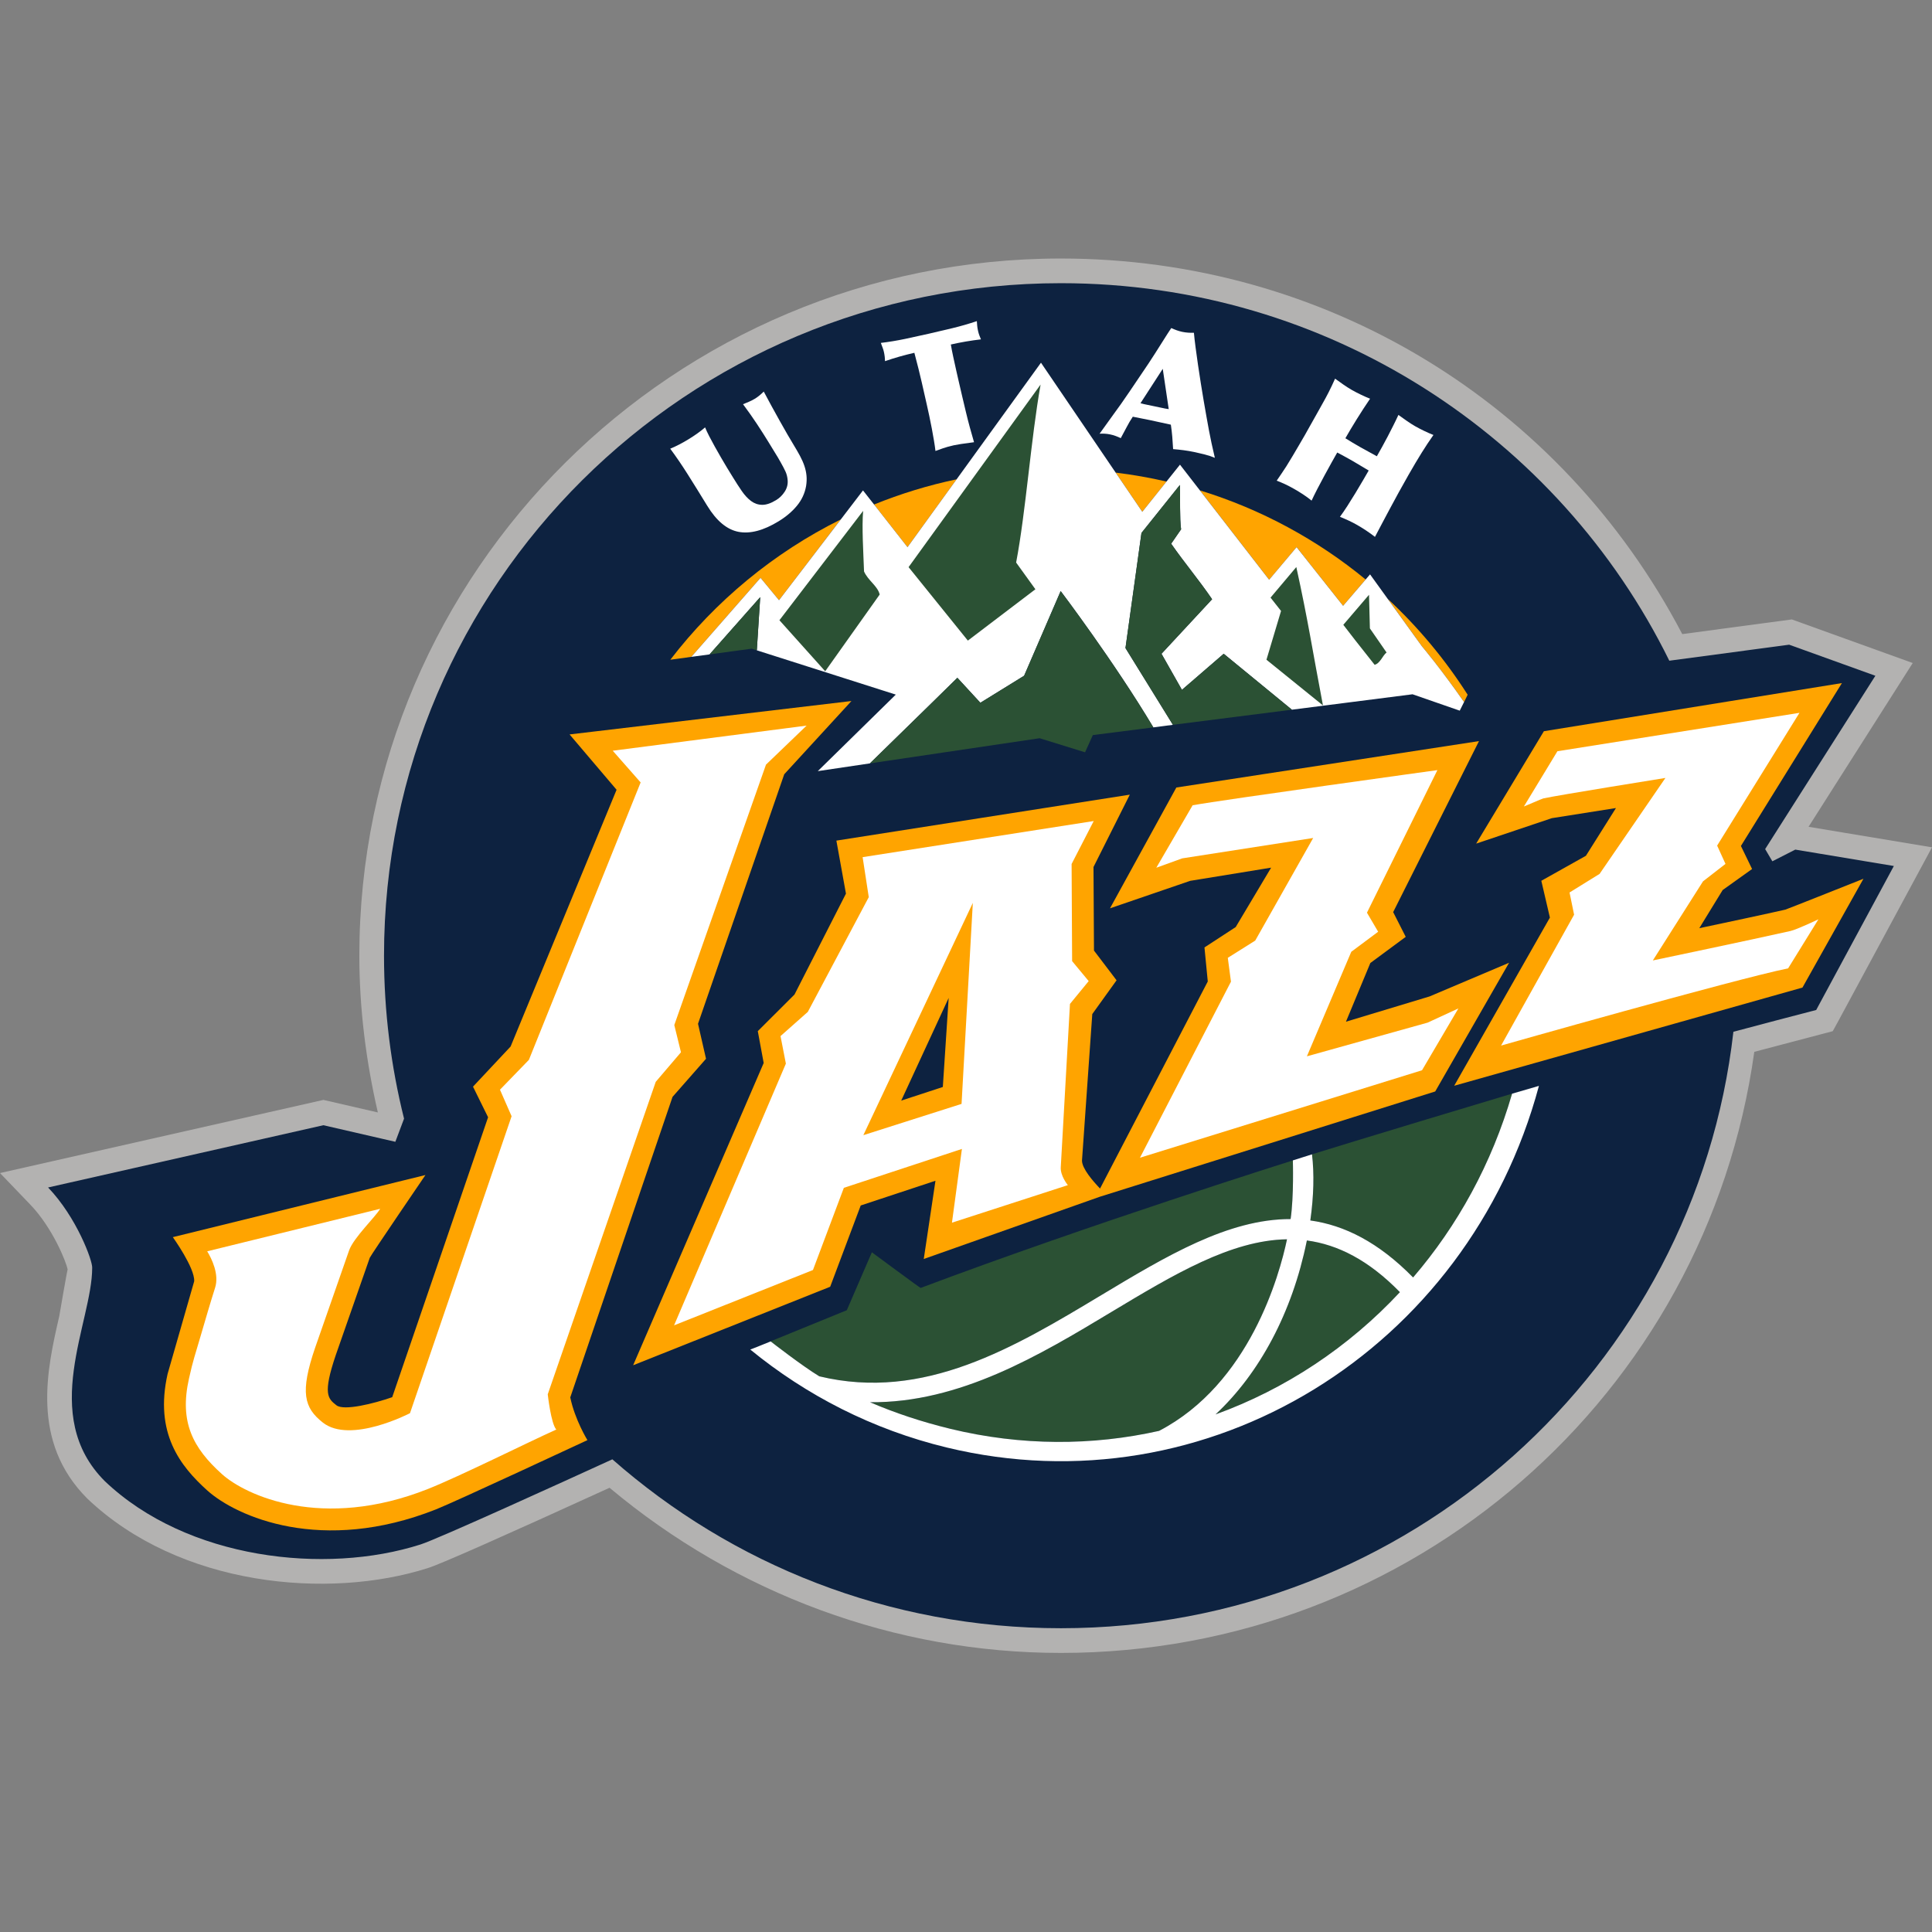 <svg version="1.1" id="Layer_1" xmlns="http://www.w3.org/2000/svg" xmlns:xlink="http://www.w3.org/1999/xlink" x="0px" y="0px" viewBox="0 0 200 200" enable-background="new 0 0 200 200" xml:space="preserve" preserveAspectRatio="xMidYMid">
<rect x="0" y="0" width="200" height="200" fill="#808080" stroke="none"/>
<g>
	<g>
		<path fill="#B3B2B1" d="M37.199,98.932c0,5.475,0.689,10.917,1.917,16.228c-2.205-0.506-5.635-1.298-5.635-1.298L0,121.434
			l3.134,3.264c2.299,2.39,3.728,5.934,3.871,6.735c-0.016-0.182-0.869,4.813-0.869,4.813c-1.259,5.483-2.99,12.99,2.9,18.883
			c9.549,9.099,24.962,10.49,35.278,7.191c1.325-0.42,7.731-3.258,18.786-8.307c13.084,10.962,29.556,17.097,46.722,17.097
			c36.375,0,66.831-26.651,71.781-62.225c2.045-0.541,8.123-2.138,8.123-2.138l0.537-0.978L200,87.715
			c0,0-11.212-1.868-12.779-2.125c2.958-4.651,10.784-16.954,10.784-16.954l-12.516-4.513c0,0-8.824,1.184-11.342,1.518
			c-12.575-23.991-36.995-38.879-64.326-38.879C69.779,26.761,37.199,59.137,37.199,98.932z"/>
		<path fill="#0D2240" d="M196.051,89.648l-10.202-1.697l-2.376,1.209l-0.745-1.264l11.41-17.942l-8.926-3.216l-12.406,1.658
			c-11.388-23.142-35.31-39.081-62.985-39.081c-38.697,0-70.068,31.17-70.068,69.616c0,5.817,0.724,11.47,2.074,16.871l-0.901,2.396
			l-7.451-1.716l-28.498,6.445c2.944,3.063,4.616,7.584,4.566,8.321c0,5.63-5.514,15.256,1.301,22.074
			c8.518,8.115,22.833,9.714,32.69,6.56c1.832-0.583,14.992-6.591,19.857-8.814c12.361,10.878,28.616,17.485,46.43,17.485
			c36.018,0,65.68-27.006,69.619-61.744c3.053-0.816,5.926-1.568,8.572-2.256L196.051,89.648z"/>
		<path fill="#FFA400" d="M69.393,68.295l2.171-0.297l7.166-8.182l1.913,2.317l6.392-8.362
			C80.099,57.215,74.07,62.207,69.393,68.295z M90.478,52.228l3.468,4.414l5.086-7.025C96.077,50.235,93.219,51.119,90.478,52.228z
			 M151.56,72.676l0.37-0.757c-2.325-3.648-5.106-6.981-8.257-9.914l3.52,4.893C147.193,66.898,149.102,69.144,151.56,72.676z
			 M134.224,56.642l4.815,6.071l2.332-2.724c-5.002-4.11-10.81-7.274-17.148-9.221l7.161,9.248L134.224,56.642z M120.757,49.851
			c-1.722-0.399-3.477-0.708-5.261-0.926l2.757,4.058L120.757,49.851z"/>
		<path fill="#FFA400" d="M184.821,94.164c-1.588,0.365-6.935,1.51-8.911,1.922l2.421-3.951l3.044-2.175l-1.156-2.386l10.455-16.861
			l-30.852,4.982l-7.011,11.636l7.831-2.634l6.641-1.049l-3.109,4.942l-4.617,2.589l0.888,3.81l-9.907,17.408l36.052-10.164
			l6.313-11.263C192.905,90.97,185.016,94.109,184.821,94.164L184.821,94.164z M69.621,113.548l3.466-3.944l-0.829-3.622
			l8.926-25.831l6.957-7.581l-29.178,3.458l4.866,5.727l-10.971,26.581l-3.892,4.154l1.561,3.168l-9.924,28.978
			c-1.891,0.66-5.013,1.442-5.777,0.836c-0.869-0.685-1.445-1.134-0.062-5.209c0,0,3.52-10.059,3.514-10.059
			c0.132-0.308,5.764-8.566,5.764-8.566l-26.151,6.431c0,0,2.297,3.195,2.211,4.57l-2.752,9.589
			c-1.379,6.127,1.301,9.533,4.105,12.062c3.028,2.721,11.869,6.641,23.683,1.958c1.912-0.752,15.671-7.166,15.671-7.166
			s-1.304-2.121-1.775-4.425L69.621,113.548 M97.602,112.524l-4.309,1.411l4.913-10.631L97.602,112.524 M147.986,103.152
			l-8.653,2.614l2.525-6.076l3.663-2.708l-1.301-2.559l8.884-17.704l-31.329,4.804l-6.868,12.506l8.3-2.844l8.381-1.366
			l-3.668,6.151l-3.233,2.108l0.342,3.524l-11.152,21.436c-0.738-0.772-1.869-2.068-1.869-2.893l1.065-15.169l2.514-3.496
			l-2.338-3.077l-0.05-8.65l3.758-7.49L86.582,87.02l0.991,5.488l-5.327,10.446l-3.799,3.79l0.61,3.296l-13.514,31.29l20.397-8.126
			l3.162-8.414l7.738-2.559l-1.212,8.099l18.216-6.44l34.729-10.902l7.645-13.322L147.986,103.152"/>
		<g>
			<path fill="#FFFFFF" d="M63.43,77.715L83.5,75.114l-4.206,4.042l-9.491,26.956l0.69,2.819l-2.611,3.059l-11.18,32.348
				c0,0,0.337,3.056,0.885,3.648c-2.922,1.311-10,4.846-13.283,6.15c-10.97,4.351-18.886,0.659-21.328-1.536
				c-3.01-2.712-4.423-5.39-3.414-9.885c0.443-1.998,0.616-2.365,1.168-4.283c0.534-1.819,1.035-3.549,1.531-5.107
				c0.457-1.395-0.341-3.018-0.811-3.791l17.906-4.401c-0.512,0.87-2.744,2.982-3.216,4.304l-3.521,10.086
				c-1.576,4.616-1.148,6.204,0.802,7.741c2.856,2.246,9.021-0.972,9.021-0.972l10.518-30.74l-1.203-2.747l2.993-3.088l11.568-28.72
				L63.43,77.715L63.43,77.715z"/>
			<path fill="#FFFFFF" d="M122.379,88.858l13.561-2.11L129.94,97.37l-2.838,1.784l0.327,2.468l-9.42,18.225l29.198-9.055
				l3.764-6.399l-3.189,1.471l-12.492,3.485l4.593-10.82l2.783-2.076l-1.159-1.972l7.292-14.76c0,0-22.229,3.073-25.34,3.641
				l-3.758,6.465L122.379,88.858L122.379,88.858z"/>
			<path fill="#FFFFFF" d="M99.54,114.274l-10.167,3.239l11.333-24.046L99.54,114.274L99.54,114.274z M110.932,89.44l2.29-4.447
				l-23.923,3.739l0.636,4.142l-6.31,11.876l-2.826,2.506l0.555,2.85L69.779,137.2l14.378-5.729l3.198-8.507l12.222-4.027
				l-1.031,7.633l11.997-3.886c0,0-0.82-0.983-0.729-1.915l0.949-16.844l1.938-2.362l-1.716-2.068L110.932,89.44"/>
			<path fill="#FFFFFF" d="M185.342,96.378c-3.708,0.84-14.24,3.047-14.24,3.047l5.194-8.189l2.326-1.806l-0.864-1.894l8.522-13.743
				l-25.057,3.975l-3.469,5.717c0.186-0.059,1.822-0.785,2.007-0.832c1.46-0.327,12.644-2.121,12.644-2.121l-6.815,9.932
				l-3.112,1.927l0.472,2.3l-7.559,13.547c0,0,24.066-6.836,29.716-7.996l3.137-5.077C188.245,95.166,186.035,96.221,185.342,96.378
				L185.342,96.378z"/>
		</g>
		<g>
			<path fill="#FFFFFF" d="M78.346,67.321l14.387,4.584l-8.076,7.922l5.395-0.802c4.387-4.268,9.054-8.861,9.054-8.861l2.381,2.586
				l4.529-2.797l3.784-8.764c0,0,5.531,7.303,9.594,14.109l2.026-0.265l-4.911-7.945l1.656-11.919l3.975-4.965
				c0.051,1.311-0.034,3.496,0.126,4.591l-1.028,1.489c1.409,2.028,2.821,3.671,4.239,5.749l-5.24,5.645l2.117,3.736l4.323-3.736
				l7.059,5.789l12.491-1.596l4.885,1.696l0.447-0.892c-2.458-3.532-4.367-5.778-4.367-5.778l-5.365-7.439l-2.79,3.255l-4.815-6.071
				l-2.841,3.373l-9.23-11.913l-3.9,4.88l-10.49-15.435L93.946,56.642l-4.609-5.874l-8.694,11.365l-1.913-2.317l-7.166,8.182
				l1.89-0.256l5.243-5.926L78.346,67.321z"/>
		</g>
		<g>
			<path fill="#2B5134" d="M141.72,61.571l0.091,3.48l1.726,2.496c-0.403,0.3-0.66,1.132-1.237,1.272
				c-1.736-2.178-2.605-3.309-3.241-4.138L141.72,61.571z"/>
			<path fill="#2B5134" d="M132.613,63.246c-0.362-0.455-0.73-0.922-1.088-1.38l2.669-3.166c1.232,5.608,1.678,8.667,2.758,14.326
				l-5.849-4.731L132.613,63.246z"/>
			<path fill="#2B5134" d="M118.165,55.169l3.975-4.965c0.051,1.311-0.034,3.496,0.126,4.591l-1.028,1.489
				c1.409,2.028,2.821,3.671,4.239,5.749l-5.24,5.645l2.117,3.736l4.323-3.736l7.059,5.789l-12.317,1.565l-4.911-7.945
				L118.165,55.169z"/>
			<path fill="#2B5134" d="M107.722,39.81c-1.003,5.617-1.522,13.127-2.532,18.424L107.184,61l-6.992,5.315l-6.137-7.605
				L107.722,39.81z"/>
			<path fill="#2B5134" d="M99.107,70.164l2.381,2.586l4.529-2.797l3.784-8.764c0,0,5.531,7.303,9.594,14.109l-6.264,0.797
				l-0.806,1.784l-4.706-1.458l-17.566,2.604C94.439,74.757,99.107,70.164,99.107,70.164z"/>
			<path fill="#2B5134" d="M89.352,52.885c-0.145,1.671,0.023,4.283,0.093,6.271c0.418,0.953,1.409,1.496,1.62,2.389l-5.641,7.945
				l-4.738-5.284L89.352,52.885z"/>
			<polygon fill="#2B5134" points="78.697,61.816 78.346,67.321 77.808,67.15 73.454,67.742 			"/>
		</g>
		<g>
			<path fill="#2B5134" d="M79.766,138.856l7.895-3.223l2.594-5.996c0,0,5.013,3.708,5.049,3.69
				c17.572-6.61,38.532-13.201,38.532-13.201s0.117,3.702-0.232,6.074c-6.465-0.021-12.91,3.856-19.577,7.86
				c-9.032,5.429-18.366,11.033-29.214,8.417C83.019,141.398,79.766,138.856,79.766,138.856z"/>
			<path fill="#2B5134" d="M119.988,148.124c-6.902,1.549-14.246,1.569-21.593-0.209c-2.982-0.726-5.748-1.645-8.336-2.758
				c9.299,0.092,17.571-4.871,25.015-9.355c6.427-3.859,12.345-7.419,18.157-7.511C132.455,131.986,129.362,143.246,119.988,148.124
				z"/>
			<path fill="#2B5134" d="M125.831,146.421c4.558-4.245,7.943-10.567,9.438-17.923c0.002-0.03,0.014-0.059,0.02-0.085
				c3.204,0.43,6.393,2.034,9.63,5.351C139.608,139.462,133.055,143.807,125.831,146.421z"/>
			<path fill="#2B5134" d="M146.282,132.243c-3.582-3.654-7.118-5.413-10.639-5.902c0.358-2.521,0.411-4.864,0.174-6.845
				c3.588-1.127,19.142-5.823,20.687-6.273c0.009,0,0.018-0.004,0.027-0.005C154.433,120.455,150.883,126.884,146.282,132.243z"/>
		</g>
		<path fill="#FFFFFF" d="M156.531,113.218c-2.097,7.237-5.648,13.672-10.248,19.025c-3.582-3.654-7.118-5.413-10.639-5.902
			c0.358-2.521,0.411-4.864,0.174-6.845c-0.656,0.208-1.316,0.421-1.982,0.628c0,0.005,0.117,3.704-0.232,6.074
			c-6.465-0.021-12.91,3.856-19.577,7.86c-9.032,5.429-18.366,11.033-29.214,8.417c-1.762-1.065-4.93-3.532-5.035-3.613
			c-1.226,0.498-2.099,0.852-2.11,0.841c5.797,4.744,12.662,8.284,20.328,10.14c27.028,6.541,53.968-10.113,61.313-37.433
			C158.392,112.671,157.459,112.943,156.531,113.218z M119.988,148.124c-6.902,1.549-14.246,1.569-21.593-0.209
			c-2.982-0.726-5.748-1.645-8.336-2.758c9.299,0.092,17.571-4.871,25.015-9.355c6.427-3.859,12.345-7.419,18.157-7.511
			C132.455,131.986,129.362,143.246,119.988,148.124z M125.831,146.421c4.558-4.245,7.943-10.567,9.438-17.923
			c0.002-0.03,0.014-0.059,0.02-0.085c3.204,0.43,6.393,2.034,9.63,5.351C139.608,139.462,133.055,143.807,125.831,146.421z"/>
	</g>
	<path fill="#FFFFFF" d="M71.194,49.103c-0.598-0.948-1.203-1.833-1.812-2.654c0.35-0.148,0.673-0.298,0.969-0.453
		c0.296-0.153,0.604-0.329,0.923-0.524c0.309-0.189,0.605-0.382,0.887-0.582c0.284-0.199,0.559-0.415,0.829-0.647
		c0.104,0.257,0.245,0.558,0.424,0.907c0.181,0.348,0.375,0.709,0.584,1.087c0.211,0.375,0.424,0.751,0.642,1.13
		c0.217,0.378,0.421,0.721,0.609,1.031l0.595,0.969c0.325,0.531,0.637,1.017,0.939,1.456c0.302,0.441,0.625,0.788,0.965,1.042
		c0.343,0.256,0.724,0.389,1.146,0.395c0.422,0.007,0.909-0.157,1.459-0.495c0.348-0.211,0.641-0.5,0.877-0.863
		c0.236-0.362,0.339-0.753,0.309-1.173c-0.025-0.343-0.103-0.654-0.233-0.933c-0.131-0.277-0.291-0.584-0.482-0.919
		c-0.096-0.179-0.199-0.358-0.303-0.531c-0.107-0.173-0.213-0.347-0.32-0.521l-0.637-1.043c-0.373-0.609-0.774-1.24-1.205-1.891
		c-0.431-0.652-0.912-1.335-1.441-2.046c0.211-0.088,0.417-0.175,0.619-0.258c0.201-0.083,0.397-0.184,0.591-0.301
		c0.185-0.113,0.35-0.23,0.5-0.355c0.149-0.123,0.295-0.256,0.435-0.395c0.241,0.462,0.511,0.961,0.805,1.497
		c0.295,0.537,0.582,1.057,0.864,1.562c0.282,0.504,0.547,0.969,0.793,1.396c0.247,0.425,0.449,0.764,0.602,1.015
		c0.264,0.435,0.495,0.833,0.688,1.191c0.193,0.36,0.346,0.709,0.458,1.043c0.112,0.337,0.185,0.671,0.215,1.004
		c0.032,0.333,0.018,0.69-0.042,1.071c-0.133,0.758-0.451,1.439-0.95,2.043c-0.5,0.605-1.132,1.14-1.895,1.606
		c-1.565,0.957-2.948,1.32-4.147,1.093c-1.201-0.229-2.284-1.13-3.246-2.706C72.464,51.133,71.793,50.051,71.194,49.103z"/>
	<path fill="#FFFFFF" d="M93.109,36.916c-0.501,0.143-1,0.3-1.495,0.47c-0.002-0.313-0.04-0.635-0.115-0.966
		c-0.032-0.144-0.076-0.287-0.133-0.432c-0.055-0.144-0.115-0.307-0.181-0.49c0.848-0.102,1.684-0.241,2.51-0.414
		c0.825-0.175,1.652-0.356,2.48-0.544c0.795-0.18,1.605-0.37,2.429-0.571c0.826-0.199,1.665-0.441,2.518-0.726
		c0.007,0.138,0.02,0.292,0.035,0.462c0.014,0.171,0.046,0.361,0.094,0.57c0.037,0.166,0.085,0.324,0.142,0.473
		c0.057,0.15,0.109,0.277,0.156,0.382c-0.52,0.06-1.037,0.135-1.551,0.222c-0.515,0.088-1.036,0.192-1.567,0.311
		c0.061,0.369,0.142,0.79,0.244,1.26c0.101,0.471,0.204,0.943,0.312,1.418l0.203,0.894c0.146,0.641,0.285,1.241,0.418,1.804
		c0.133,0.561,0.262,1.106,0.388,1.635c0.126,0.528,0.258,1.045,0.395,1.548c0.138,0.503,0.284,1.02,0.44,1.555
		c-0.587,0.075-1.047,0.139-1.376,0.19c-0.33,0.052-0.573,0.096-0.728,0.131c-0.464,0.106-0.848,0.213-1.154,0.323
		c-0.306,0.11-0.551,0.197-0.734,0.263c-0.036-0.317-0.088-0.671-0.154-1.062c-0.065-0.392-0.139-0.805-0.22-1.239
		c-0.081-0.435-0.17-0.873-0.264-1.316c-0.096-0.444-0.188-0.869-0.281-1.278l-0.335-1.474l-0.161-0.712
		c-0.096-0.42-0.21-0.902-0.346-1.445c-0.135-0.545-0.276-1.09-0.424-1.637C94.127,36.642,93.61,36.774,93.109,36.916z"/>
	<path fill="#FFFFFF" d="M116.022,45.356c-0.179-0.083-0.356-0.159-0.534-0.224c-0.178-0.066-0.365-0.121-0.565-0.161
		c-0.189-0.04-0.378-0.065-0.566-0.075c-0.189-0.011-0.366-0.01-0.529,0.002l1.442-2.005c0.225-0.3,0.477-0.649,0.757-1.047
		c0.279-0.398,0.574-0.825,0.884-1.281c0.309-0.456,0.631-0.932,0.966-1.429c0.336-0.497,0.671-0.993,1.006-1.491
		c0.187-0.284,0.401-0.612,0.641-0.984c0.24-0.373,0.472-0.741,0.699-1.103c0.226-0.364,0.433-0.69,0.621-0.981
		c0.188-0.29,0.323-0.495,0.406-0.617c0.18,0.084,0.366,0.161,0.559,0.229c0.194,0.07,0.385,0.124,0.573,0.163
		c0.2,0.042,0.402,0.07,0.607,0.085c0.206,0.014,0.406,0.018,0.605,0.013c0.037,0.424,0.096,0.925,0.171,1.502
		c0.076,0.578,0.161,1.184,0.253,1.823c0.091,0.637,0.189,1.278,0.293,1.918c0.103,0.641,0.201,1.236,0.294,1.787
		c0.11,0.637,0.208,1.201,0.296,1.694c0.088,0.493,0.172,0.958,0.254,1.397c0.081,0.44,0.171,0.883,0.268,1.331
		c0.098,0.448,0.211,0.947,0.339,1.493c-0.308-0.133-0.659-0.25-1.054-0.35c-0.396-0.1-0.76-0.185-1.092-0.254
		c-0.355-0.075-0.715-0.135-1.081-0.184c-0.366-0.047-0.731-0.085-1.095-0.115c-0.023-0.445-0.052-0.873-0.087-1.286
		c-0.035-0.412-0.085-0.827-0.147-1.245c-0.366-0.077-0.731-0.155-1.096-0.238c-0.364-0.081-0.73-0.161-1.095-0.238
		c-0.287-0.06-0.579-0.118-0.874-0.174c-0.296-0.056-0.587-0.114-0.874-0.174c-0.237,0.355-0.452,0.72-0.646,1.097
		C116.426,44.608,116.228,44.983,116.022,45.356z M118.063,41.741c0.119,0.037,0.239,0.067,0.362,0.093
		c0.122,0.026,0.243,0.051,0.366,0.077l0.731,0.152l0.731,0.154c0.122,0.026,0.243,0.051,0.365,0.076
		c0.123,0.026,0.245,0.046,0.369,0.06l-0.619-4.172L118.063,41.741z"/>
	<path fill="#FFFFFF" d="M135.481,44.321c0.172-0.312,0.356-0.64,0.554-0.984c0.201-0.354,0.388-0.685,0.557-0.992
		c0.17-0.307,0.289-0.52,0.355-0.638c0.192-0.334,0.393-0.708,0.604-1.122c0.21-0.413,0.429-0.877,0.656-1.386
		c0.249,0.181,0.529,0.38,0.84,0.598c0.313,0.218,0.612,0.409,0.896,0.572c0.274,0.157,0.59,0.32,0.943,0.49
		c0.352,0.17,0.668,0.308,0.945,0.414c-0.226,0.328-0.455,0.672-0.688,1.033c-0.233,0.364-0.463,0.725-0.69,1.085
		c-0.225,0.36-0.437,0.707-0.636,1.044c-0.201,0.336-0.38,0.648-0.544,0.932c0.22,0.139,0.467,0.289,0.739,0.452
		c0.272,0.163,0.557,0.328,0.851,0.497c0.255,0.148,0.528,0.297,0.82,0.449c0.289,0.154,0.572,0.309,0.848,0.467
		c0.169-0.295,0.35-0.618,0.544-0.97c0.195-0.352,0.389-0.713,0.584-1.085c0.193-0.371,0.384-0.748,0.575-1.127
		c0.193-0.38,0.367-0.746,0.529-1.097c0.249,0.181,0.531,0.383,0.85,0.603c0.316,0.221,0.612,0.41,0.887,0.568
		c0.276,0.157,0.59,0.321,0.943,0.49c0.353,0.169,0.669,0.307,0.946,0.414c-0.412,0.585-0.821,1.201-1.222,1.845
		c-0.401,0.645-0.852,1.403-1.352,2.279c-0.377,0.657-0.716,1.262-1.017,1.814c-0.304,0.55-0.589,1.078-0.858,1.583
		c-0.269,0.505-0.533,1-0.791,1.485c-0.258,0.485-0.528,0.998-0.813,1.542c-0.579-0.449-1.197-0.862-1.855-1.238
		c-0.285-0.163-0.575-0.312-0.868-0.448c-0.295-0.135-0.597-0.267-0.904-0.39c0.225-0.301,0.48-0.674,0.767-1.116
		c0.285-0.443,0.567-0.895,0.846-1.356c0.275-0.461,0.536-0.899,0.781-1.313c0.242-0.416,0.437-0.751,0.584-1.008
		c-0.265-0.152-0.533-0.31-0.801-0.477c-0.271-0.168-0.543-0.33-0.818-0.487c-0.256-0.146-0.527-0.299-0.813-0.456
		c-0.29-0.159-0.564-0.305-0.825-0.442c-0.153,0.265-0.345,0.608-0.58,1.028c-0.234,0.42-0.48,0.867-0.735,1.339
		c-0.259,0.472-0.507,0.94-0.745,1.404c-0.239,0.463-0.436,0.865-0.594,1.207c-0.276-0.224-0.561-0.433-0.855-0.626
		c-0.293-0.194-0.597-0.382-0.912-0.562c-0.374-0.213-0.706-0.386-0.994-0.52c-0.29-0.132-0.572-0.252-0.851-0.359l0.481-0.704
		c0.143-0.205,0.316-0.467,0.521-0.787c0.201-0.321,0.415-0.67,0.636-1.045c0.222-0.376,0.446-0.758,0.677-1.149
		c0.229-0.39,0.44-0.753,0.632-1.087C135.186,44.854,135.308,44.633,135.481,44.321z"/>
</g>
</svg>
